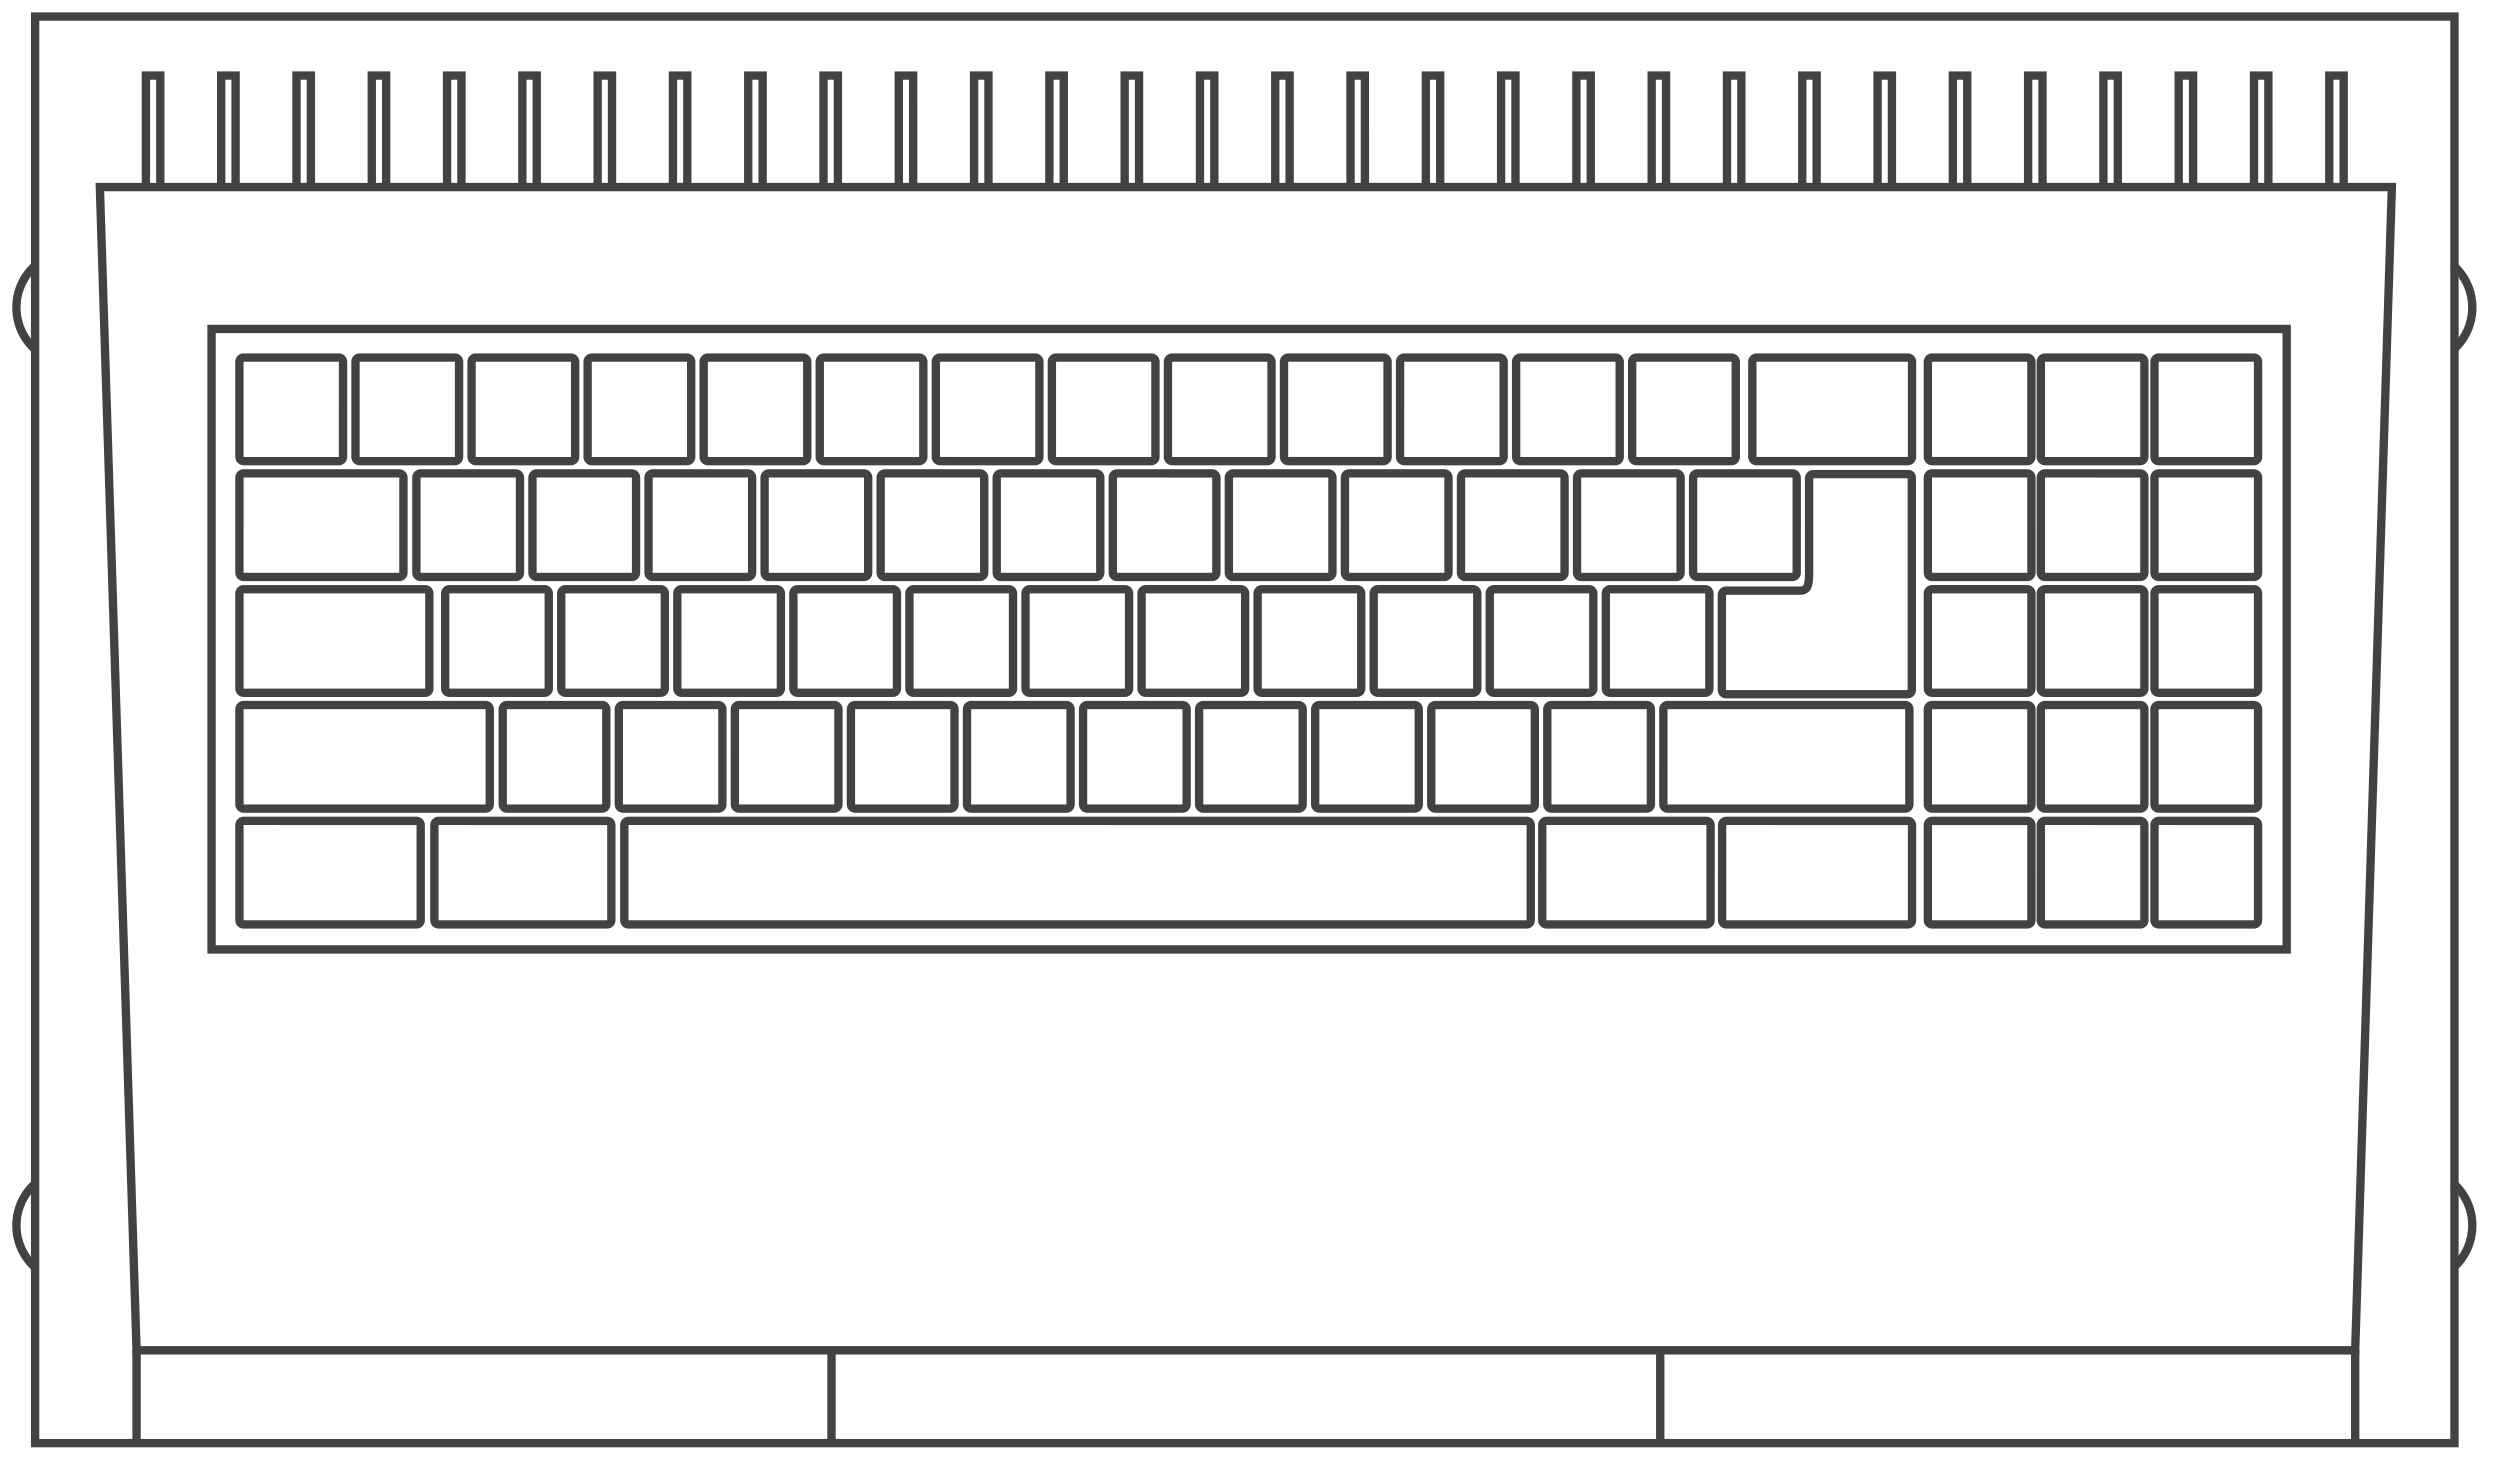 <?xml version="1.0" encoding="utf-8"?>
<!-- Generator: Adobe Illustrator 13.0.0, SVG Export Plug-In . SVG Version: 6.00 Build 14948)  -->
<!DOCTYPE svg PUBLIC "-//W3C//DTD SVG 1.1//EN" "http://www.w3.org/Graphics/SVG/1.1/DTD/svg11.dtd">
<svg version="1.1" id="Layer_4" xmlns="http://www.w3.org/2000/svg" xmlns:xlink="http://www.w3.org/1999/xlink" x="0px" y="0px"
	 width="598.189px" height="350.26px" viewBox="0 0 598.189 350.26" enable-background="new 0 0 598.189 350.26"
	 xml:space="preserve">
<path fill="#434242" d="M58.296,111.342c-1.11,0-2.005-0.897-2.005-2.005l0,0V86.56c0-1.107,0.897-2.005,2.005-2.005l0,0h22.776
	c1.108,0,2.005,0.897,2.005,2.005l0,0v22.776c0,1.108-0.897,2.005-2.005,2.005l0,0H58.296L58.296,111.342z M58.289,86.56v22.776
	l0.006,0.006h22.776l0.006-0.006h-0.002l0.002-22.776l-0.006-0.006H58.296L58.289,86.56L58.289,86.56z"/>
<path fill="#434242" d="M86.065,111.342c-1.107,0-2.003-0.897-2.005-2.005l0,0V86.56c0.002-1.107,0.897-2.005,2.005-2.005l0,0
	h22.778c1.107,0.002,2.003,0.897,2.005,2.005l0,0v22.776c0,1.108-0.897,2.005-2.005,2.005l0,0H86.065L86.065,111.342z M86.061,86.56
	v22.776l0.004,0.006h22.778l0.006-0.006h-0.002l0.002-22.776l-0.006-0.006H86.065L86.061,86.56L86.061,86.56z"/>
<path fill="#434242" d="M113.837,111.342c-1.107,0-2.005-0.897-2.005-2.005l0,0V86.56c0-1.107,0.897-2.005,2.005-2.005l0,0h22.778
	c1.106,0,2.003,0.897,2.005,2.005l0,0v22.776h-0.002c0,1.108-0.896,2.005-2.003,2.005l0,0H113.837L113.837,111.342z M113.833,86.56
	l-0.002,22.776l0.006,0.006h22.778l0.004-0.006V86.56l-0.004-0.006h-22.778C113.837,86.554,113.831,86.56,113.833,86.56
	L113.833,86.56z"/>
<path fill="#434242" d="M141.609,111.342c-1.107,0-2.005-0.897-2.005-2.005l0,0V86.56c0-1.107,0.898-2.005,2.005-2.005l0,0h22.776
	c1.107,0,2.005,0.897,2.005,2.005l0,0v22.776c0,1.108-0.896,2.005-2.005,2.005l0,0H141.609L141.609,111.342z M141.602,86.56v22.776
	l0.006,0.006h22.776l0.006-0.006h-0.002l0.002-22.776l-0.006-0.006h-22.776L141.602,86.56L141.602,86.56z"/>
<path fill="#434242" d="M169.38,111.342c-1.109,0-2.005-0.897-2.007-2.005l0,0V86.56c0-1.107,0.899-2.005,2.007-2.005l0,0h22.776
	c1.108,0,2.005,0.897,2.005,2.005l0,0v22.776c-0.002,1.108-0.897,2.005-2.005,2.005l0,0H169.38L169.38,111.342z M169.374,86.56
	v22.776l0.006,0.006h22.776l0.004-0.006V86.56l-0.004-0.006H169.38L169.374,86.56L169.374,86.56z"/>
<path fill="#434242" d="M197.15,111.342c-1.108,0-2.003-0.897-2.005-2.005l0,0V86.56c0-1.107,0.897-2.005,2.005-2.005l0,0h22.776
	c1.108,0.002,2.005,0.897,2.007,2.005l0,0v22.776c0,1.108-0.897,2.005-2.007,2.005l0,0H197.15L197.15,111.342z M197.146,86.56
	v22.776l0.004,0.006h22.776l0.006-0.006V86.56l-0.006-0.006H197.15L197.146,86.56L197.146,86.56z"/>
<path fill="#434242" d="M224.922,111.342c-1.109,0-2.004-0.897-2.006-2.005l0,0l0.002-22.777c0-1.108,0.897-2.005,2.004-2.005l0,0
	h22.778c1.107,0,2.004,0.897,2.004,2.005l0,0v22.777c-0.002,1.108-0.897,2.005-2.004,2.005l0,0H224.922L224.922,111.342z
	 M247.699,109.343l0.004-0.006V86.56l-0.004-0.004h-22.778l-0.006,0.004v22.777c0,0,0.006,0.006,0.006,0.004l0,0L247.699,109.343
	L247.699,109.343z"/>
<path fill="#434242" d="M252.693,111.341c-1.109,0-2.005-0.898-2.005-2.003l0,0V86.561c0-1.107,0.898-2.005,2.005-2.005l0,0h22.777
	c1.107,0,2.003,0.898,2.003,2.005l0,0v22.777c0,1.105-0.896,2.003-2.003,2.005l0,0L252.693,111.341L252.693,111.341z
	 M252.687,86.561v22.777l0.006,0.004h22.777l0.004-0.004V86.561l-0.004-0.006h-22.777L252.687,86.561L252.687,86.561z"/>
<path fill="#434242" d="M280.463,111.342c-1.107,0-2.004-0.897-2.006-2.004l0,0l0.002-22.777c0-1.109,0.897-2.006,2.004-2.006l0,0
	h22.777c1.108,0.002,2.004,0.897,2.006,2.006l0,0v22.777c-0.002,1.105-0.897,2.002-2.006,2.004l0,0H280.463L280.463,111.342z
	 M280.459,86.561v22.777l0.004,0.004h22.777l0.006-0.004V86.561l-0.006-0.006h-22.777L280.459,86.561L280.459,86.561z"/>
<path fill="#434242" d="M308.234,111.342c-1.108,0-2.005-0.898-2.005-2.004l0,0V86.56c0-1.109,0.898-2.005,2.005-2.005l0,0h22.777
	c1.106,0,2.005,0.896,2.007,2.005l0,0v22.777h-0.002c0,1.108-0.896,2.004-2.005,2.004l0,0H308.234L308.234,111.342z M308.23,86.56
	l-0.002,22.777l0.006,0.004h22.777l0.007-0.004h-0.002l0.002-22.777c0,0-0.007-0.006-0.007-0.004l0,0l-22.777-0.002
	C308.234,86.554,308.228,86.56,308.23,86.56L308.23,86.56z"/>
<path fill="#434242" d="M336.008,111.341c-1.11,0-2.008-0.897-2.008-2.005l0,0V86.561c0-1.108,0.899-2.005,2.008-2.007l0,0
	l22.775,0.002c1.106,0.002,2.001,0.896,2.005,2.005l0,0v22.776h-0.002c0,1.108-0.895,2.005-2.003,2.007l0,0L336.008,111.341
	L336.008,111.341z M336.001,86.561l-0.002,22.776l0.009,0.006h22.775l0.004-0.006V86.561l-0.004-0.006h-22.775
	C336.008,86.554,335.999,86.561,336.001,86.561L336.001,86.561z"/>
<path fill="#434242" d="M363.778,111.342c-1.11,0-2.006-0.898-2.008-2.006l0,0l0.002-22.775c0.002-1.108,0.896-2.003,2.006-2.007
	l0,0l22.775,0.002c1.107,0,2.005,0.896,2.007,2.005l0,0v22.775h-0.002c0,1.108-0.897,2.006-2.005,2.006l0,0H363.778L363.778,111.342
	z M363.771,86.561v22.775l0.007,0.006h22.775l0.006-0.006V86.561l-0.006-0.006h-22.775L363.771,86.561L363.771,86.561z"/>
<path fill="#434242" d="M100.64,139.056c-1.107,0-2.006-0.896-2.006-2.005l0,0v-22.776c0-1.107,0.899-2.006,2.006-2.006l0,0h22.778
	c1.107,0,2.004,0.898,2.004,2.006l0,0v22.776c0,1.109-0.896,2.005-2.004,2.005l0,0H100.64L100.64,139.056z M100.634,114.274v22.776
	l0.006,0.006h22.778l0.004-0.006v-22.776c0,0-0.004-0.006-0.004-0.004l0,0l-22.778-0.002L100.634,114.274L100.634,114.274z"/>
<path fill="#434242" d="M128.41,139.056c-1.107,0-2.004-0.896-2.004-2.005l0,0v-22.776c0-1.107,0.896-2.006,2.004-2.006l0,0h22.778
	c1.107,0.002,2.004,0.898,2.006,2.006l0,0v22.776c-0.002,1.109-0.898,2.003-2.006,2.005l0,0H128.41L128.41,139.056z
	 M128.406,114.274v22.776l0.004,0.006h22.778l0.006-0.006h-0.002l0.002-22.776c0,0-0.006-0.006-0.006-0.004l0,0l-22.778-0.002
	L128.406,114.274L128.406,114.274z"/>
<path fill="#434242" d="M156.182,139.056c-1.107,0-2.006-0.896-2.006-2.005l0,0v-22.776c0-1.107,0.899-2.006,2.006-2.006l0,0h22.776
	c1.107,0,2.006,0.898,2.006,2.006l0,0v22.776c0,1.109-0.898,2.005-2.006,2.005l0,0H156.182L156.182,139.056z M156.177,114.274
	v22.776l0.006,0.006h22.776l0.006-0.006v-22.776c0,0-0.006-0.006-0.006-0.004l0,0l-22.776-0.002L156.177,114.274L156.177,114.274z"
	/>
<path fill="#434242" d="M183.953,139.056c-1.107,0-2.004-0.896-2.006-2.005l0,0l0.002-22.776c0-1.107,0.896-2.006,2.004-2.006l0,0
	h22.778c1.107,0,2.004,0.898,2.004,2.006l0,0v22.776c0,1.109-0.896,2.005-2.004,2.005l0,0H183.953L183.953,139.056z
	 M183.948,114.274v22.776l0.004,0.006h22.778l0.004-0.006v-22.776c0,0-0.004-0.006-0.004-0.004l0,0l-22.778-0.002L183.948,114.274
	L183.948,114.274z"/>
<path fill="#434242" d="M211.725,139.056c-1.107,0-2.006-0.896-2.006-2.005l0,0v-22.776c0-1.107,0.899-2.006,2.006-2.006l0,0h22.776
	c1.107,0,2.006,0.898,2.006,2.006l0,0v22.776c0,1.109-0.898,2.005-2.006,2.005l0,0H211.725L211.725,139.056z M211.719,114.274
	v22.776l0.006,0.006h22.776l0.006-0.006v-22.776c0,0-0.006-0.006-0.006-0.004l0,0l-22.776-0.002L211.719,114.274L211.719,114.274z"
	/>
<path fill="#434242" d="M239.495,139.055c-1.107,0-2.004-0.896-2.004-2.004l0,0v-22.778c0-1.107,0.897-2.004,2.004-2.006l0,0
	l22.777,0.002c1.107,0,2.004,0.896,2.006,2.004l0,0v22.778h-0.002c0,1.107-0.896,2.004-2.004,2.006l0,0L239.495,139.055
	L239.495,139.055z M239.491,114.273v22.778l0.004,0.004h22.777l0.006-0.004h-0.002l0.002-22.778c0,0-0.006-0.006-0.006-0.004l0,0
	l-22.777-0.002L239.491,114.273L239.491,114.273z"/>
<path fill="#434242" d="M267.266,139.056c-1.107,0-2.005-0.897-2.005-2.005l0,0v-22.777c0-1.107,0.898-2.005,2.005-2.005l0,0h22.777
	c1.109,0,2.004,0.897,2.006,2.005l0,0v22.777h-0.002c0,1.107-0.896,2.005-2.004,2.005l0,0H267.266L267.266,139.056z
	 M290.043,137.057l0.006-0.006v-22.777c0,0-0.006-0.006-0.006-0.004l0,0l-22.777-0.002l-0.004,0.006v22.777
	c0,0,0.004,0.006,0.004,0.004l0,0L290.043,137.057L290.043,137.057z"/>
<path fill="#434242" d="M295.039,139.057c-1.109,0-2.005-0.898-2.007-2.005l0,0l0.002-22.778c0-1.107,0.896-2.005,2.005-2.005l0,0
	h22.776c1.106,0.002,2.003,0.898,2.005,2.005l0,0v22.778h-0.002c0,1.107-0.896,2.003-2.003,2.005l0,0H295.039L295.039,139.057z
	 M295.033,114.273v22.778l0.006,0.004h22.776l0.004-0.004v-22.778l-0.004-0.004h-22.776L295.033,114.273L295.033,114.273z"/>
<path fill="#434242" d="M322.808,139.055c-1.106,0-2.004-0.896-2.006-2.004l0,0l0.002-22.777c0-1.108,0.897-2.006,2.004-2.006l0,0
	h22.778c1.106,0,2.004,0.897,2.007,2.006l0,0v22.777h-0.003c0,1.108-0.897,2.004-2.004,2.006l0,0L322.808,139.055L322.808,139.055z
	 M345.587,137.058l0.005-0.006v-22.777l-0.005-0.006h-22.778c0,0-0.006,0.006-0.004,0.006l0,0l-0.002,22.777
	c0,0,0.006,0.006,0.006,0.004l0,0L345.587,137.058L345.587,137.058z"/>
<path fill="#434242" d="M350.578,139.056c-1.105,0-2.004-0.896-2.004-2.004l0,0v-22.776c0-1.108,0.898-2.006,2.004-2.006l0,0h22.779
	c1.107,0,2.004,0.898,2.006,2.006l0,0v22.776h-0.002c0,1.108-0.896,2.004-2.004,2.004l0,0H350.578L350.578,139.056z
	 M350.574,114.275v22.776l0.004,0.004h22.779l0.006-0.004h-0.002l0.002-22.776l-0.006-0.006h-22.779L350.574,114.275
	L350.574,114.275z"/>
<path fill="#434242" d="M378.351,139.055c-1.108-0.002-2.003-0.897-2.007-2.005l0,0l0.002-22.776
	c0.002-1.108,0.896-2.003,2.005-2.007l0,0l22.775,0.002c1.107,0.002,2.003,0.897,2.007,2.005l0,0v22.776h-0.002
	c-0.002,1.107-0.897,2.003-2.005,2.007l0,0L378.351,139.055L378.351,139.055z M378.346,114.274l-0.002,22.776l0.007,0.006h22.775
	l0.007-0.006h-0.002l0.002-22.776l-0.007-0.006h-22.775C378.351,114.268,378.344,114.274,378.346,114.274L378.346,114.274z"/>
<path fill="#434242" d="M406.122,139.055c-1.106,0-2.005-0.896-2.007-2.003l0,0l0.002-22.777c0-1.109,0.898-2.005,2.005-2.005l0,0
	h22.777c1.107,0,2.005,0.896,2.008,2.005l0,0v22.777h-0.003c0,1.107-0.897,2.003-2.005,2.005l0,0L406.122,139.055L406.122,139.055z
	 M406.116,114.274v22.777l0.006,0.004h22.777l0.006-0.004v-22.777l-0.006-0.006h-22.777L406.116,114.274L406.116,114.274z"/>
<path fill="#434242" d="M107.526,166.77c-1.107,0-2.004-0.897-2.006-2.004l0,0l0.002-22.778c0-1.107,0.897-2.004,2.004-2.004l0,0
	h22.778c1.107,0,2.004,0.897,2.004,2.004l0,0v22.778c0,1.107-0.897,2.004-2.004,2.004l0,0H107.526L107.526,166.77z M130.303,164.771
	l0.004-0.006v-22.778c0,0-0.004-0.006-0.004-0.004l0,0l-22.778-0.002l-0.006,0.006v22.778c0,0,0.006,0.006,0.006,0.004l0,0
	L130.303,164.771L130.303,164.771z"/>
<path fill="#434242" d="M135.296,166.77c-1.107,0-2.004-0.897-2.004-2.004l0,0v-22.778c0-1.107,0.897-2.004,2.004-2.004l0,0h22.778
	c1.107,0,2.006,0.897,2.006,2.004l0,0v22.778c0,1.107-0.899,2.004-2.006,2.004l0,0H135.296L135.296,166.77z M158.073,164.771
	l0.006-0.006v-22.778c0,0-0.006-0.006-0.006-0.004l0,0l-22.778-0.002l-0.004,0.006v22.778c0,0,0.004,0.006,0.004,0.004l0,0
	L158.073,164.771L158.073,164.771z"/>
<path fill="#434242" d="M163.068,166.77c-1.109,0-2.004-0.897-2.007-2.004l0,0l0.002-22.778c0-1.107,0.895-2.004,2.004-2.004l0,0
	h22.777c1.107,0,2.004,0.897,2.004,2.004l0,0v22.778c0,1.107-0.897,2.004-2.004,2.004l0,0H163.068L163.068,166.77z M185.845,164.771
	l0.004-0.006v-22.778c0,0-0.004-0.006-0.004-0.004l0,0l-22.777-0.002c0,0-0.006,0.006-0.004,0.006l0,0l-0.002,22.778
	c0,0,0.006,0.006,0.006,0.004l0,0L185.845,164.771L185.845,164.771z"/>
<path fill="#434242" d="M190.84,166.77c-1.109,0-2.006-0.897-2.006-2.004l0,0v-22.778c0-1.107,0.897-2.004,2.006-2.004l0,0h22.778
	c1.107,0,2.002,0.897,2.004,2.004l0,0v22.778h-0.002c0,1.107-0.895,2.004-2.002,2.004l0,0H190.84L190.84,166.77z M213.618,164.771
	l0.004-0.006h-0.002l0.002-22.778c0,0-0.004-0.006-0.004-0.004l0,0l-22.778-0.002l-0.006,0.006v22.778c0,0,0.006,0.006,0.006,0.004
	l0,0L213.618,164.771L213.618,164.771z"/>
<path fill="#434242" d="M218.61,166.77c-1.107,0-2.004-0.897-2.006-2.004l0,0l0.002-22.778c0-1.107,0.897-2.004,2.004-2.004l0,0
	h22.778c1.107,0,2.004,0.897,2.004,2.004l0,0v22.778c0,1.107-0.897,2.004-2.004,2.004l0,0H218.61L218.61,166.77z M241.388,164.771
	l0.004-0.006v-22.778c0,0-0.004-0.006-0.004-0.004l0,0l-22.778-0.002l-0.006,0.006v22.778c0,0,0.006,0.006,0.006,0.004l0,0
	L241.388,164.771L241.388,164.771z"/>
<path fill="#434242" d="M246.38,166.77c-1.107,0-2.004-0.897-2.004-2.004l0,0v-22.778c0-1.107,0.897-2.004,2.004-2.004l0,0h22.778
	c1.107,0,2.006,0.897,2.006,2.004l0,0v22.778c0,1.107-0.899,2.004-2.006,2.004l0,0H246.38L246.38,166.77z M269.158,164.771
	l0.006-0.006v-22.778c0,0-0.006-0.006-0.006-0.004l0,0l-22.778-0.002l-0.004,0.006v22.778c0,0,0.004,0.006,0.004,0.004l0,0
	L269.158,164.771L269.158,164.771z"/>
<path fill="#434242" d="M274.152,166.769c-1.108,0-2.004-0.896-2.004-2.004l0,0v-22.776c0-1.108,0.896-2.006,2.004-2.006l0,0h22.778
	c1.108,0,2.004,0.898,2.004,2.006l0,0v22.776c0,1.108-0.896,2.004-2.004,2.006l0,0L274.152,166.769L274.152,166.769z
	 M274.148,141.989v22.776l0.004,0.006h22.778l0.004-0.006v-22.776l-0.004-0.006h-22.778L274.148,141.989L274.148,141.989z"/>
<path fill="#434242" d="M301.925,166.77c-1.107-0.002-2.005-0.897-2.007-2.005l0,0v-22.776c0.002-1.108,0.899-2.003,2.007-2.005l0,0
	h22.776c1.107,0,2.003,0.897,2.005,2.005l0,0v22.776h-0.002c0,1.106-0.896,2.005-2.003,2.005l0,0H301.925L301.925,166.77z
	 M324.701,164.771l0.004-0.006v-22.776l-0.004-0.006h-22.776l-0.007,0.006v22.776c0,0,0.007,0.006,0.007,0.004l0,0L324.701,164.771
	L324.701,164.771z"/>
<path fill="#434242" d="M329.695,166.769c-1.107,0-2.006-0.896-2.006-2.003l0,0v-22.777c0-1.109,0.898-2.005,2.006-2.005l0,0h22.775
	c1.106,0.002,2.003,0.898,2.007,2.005l0,0v22.777h-0.002c-0.002,1.107-0.898,2.003-2.005,2.006l0,0L329.695,166.769L329.695,166.769
	z M329.689,141.988v22.777l0.006,0.004h22.775l0.006-0.004v-22.777l-0.006-0.006h-22.775L329.689,141.988L329.689,141.988z"/>
<path fill="#434242" d="M357.465,166.771c-1.107,0-2.004-0.899-2.004-2.006l0,0v-22.777c0-1.107,0.896-2.004,2.004-2.006l0,0
	l22.778,0.002c1.107,0,2.005,0.895,2.005,2.004l0,0v22.777c0,1.109-0.897,2.004-2.005,2.006l0,0H357.465L357.465,166.771z
	 M357.461,141.988v22.777l0.004,0.006h22.778l0.005-0.006v-22.777c0,0-0.005-0.006-0.005-0.004l0,0l-22.778-0.002L357.461,141.988
	L357.461,141.988z"/>
<path fill="#434242" d="M385.237,166.77c-1.108-0.002-2.005-0.898-2.007-2.004l0,0l0.002-22.776c0-1.108,0.896-2.004,2.005-2.006
	l0,0h22.776c1.106,0,2.004,0.898,2.004,2.006l0,0v22.776c0,1.108-0.897,2.004-2.004,2.004l0,0H385.237L385.237,166.77z
	 M408.013,164.771l0.006-0.006h-0.002l0.002-22.776l-0.006-0.006h-22.776l-0.006,0.006v22.776c0,0,0.006,0.006,0.006,0.004l0,0
	L408.013,164.771L408.013,164.771z"/>
<path fill="#434242" d="M413.008,167.114c-1.106,0-2.006-0.897-2.006-2.005l0,0v-22.777c0-1.108,0.899-2.005,2.006-2.005l0,0
	c3.871,0,16.006,0,17.685,0l0,0c0.683-0.048,0.639-0.069,0.83-0.344l0,0c0.19-0.324,0.355-1.251,0.352-2.758l0,0h-0.002
	l0.002-22.779c0-1.107,0.897-2.004,2.006-2.006l0,0l22.777,0.002c0.547-0.021,1.138,0.285,1.421,0.717l0,0
	c0.293,0.426,0.366,0.872,0.371,1.287l0,0l-0.003,50.664c0,1.106-0.896,2.005-2.005,2.005l0,0H413.008L413.008,167.114z
	 M413.002,142.332v22.777l0.006,0.004h43.434c0,0,0.006-0.004,0.004-0.004l0,0l0.002-50.664c0-0.001,0-0.003,0-0.004l0,0H433.88
	l-0.007,0.004v22.779h-0.999l0.999,0.002c-0.019,1.616-0.104,2.741-0.58,3.687l0,0c-0.476,0.995-1.604,1.463-2.601,1.413l0,0
	c-1.679,0-13.813,0-17.685,0l0,0L413.002,142.332L413.002,142.332z"/>
<path fill="#434242" d="M121.297,194.482c-1.108,0-2.005-0.896-2.005-2.003l0,0v-22.778c0-1.108,0.898-2.005,2.005-2.007l0,0
	l22.778,0.002c1.107,0,2.003,0.896,2.003,2.005l0,0v22.778c0,1.107-0.896,2.003-2.003,2.006l0,0L121.297,194.482L121.297,194.482z
	 M144.075,192.484l0.004-0.005v-22.778l-0.004-0.006h-22.778l-0.006,0.006v22.778c0,0,0.006,0.005,0.006,0.003l0,0L144.075,192.484
	L144.075,192.484z"/>
<path fill="#434242" d="M58.294,194.482c-1.108,0-2.003-0.896-2.005-2.003l0,0v-22.778c0-1.108,0.898-2.005,2.005-2.005l0,0h57.894
	c1.106,0,2.005,0.896,2.005,2.005l0,0v22.778c-0.002,1.107-0.898,2.003-2.005,2.006l0,0L58.294,194.482L58.294,194.482z
	 M116.188,192.484l0.004-0.005v-22.778c0,0-0.004-0.006-0.004-0.004l0,0l-57.894-0.002l-0.004,0.006v22.778
	c0,0,0.004,0.005,0.004,0.003l0,0L116.188,192.484L116.188,192.484z"/>
<path fill="#434242" d="M149.068,194.482c-1.108,0-2.005-0.896-2.005-2.003l0,0v-22.778c0-1.108,0.896-2.005,2.005-2.007l0,0
	l22.776,0.002c1.109,0,2.005,0.896,2.007,2.005l0,0v22.778h-0.002c0,1.107-0.896,2.003-2.005,2.006l0,0L149.068,194.482
	L149.068,194.482z M171.844,192.484l0.006-0.005v-22.778l-0.006-0.006h-22.776c0,0-0.006,0.006-0.004,0.006l0,0l-0.002,22.778
	c0,0,0.006,0.005,0.006,0.003l0,0L171.844,192.484L171.844,192.484z"/>
<path fill="#434242" d="M176.84,194.482c-1.109,0-2.005-0.896-2.007-2.003l0,0l0.002-22.778c0-1.108,0.896-2.005,2.005-2.007l0,0
	l22.776,0.002c1.108,0,2.005,0.896,2.005,2.005l0,0v22.778c0,1.107-0.896,2.003-2.005,2.006l0,0L176.84,194.482L176.84,194.482z
	 M199.616,192.484l0.004-0.005v-22.778l-0.004-0.006H176.84l-0.006,0.006v22.778c0,0,0.006,0.005,0.006,0.003l0,0L199.616,192.484
	L199.616,192.484z"/>
<path fill="#434242" d="M204.611,194.482c-1.109,0-2.005-0.896-2.007-2.003l0,0v-22.778c0-1.108,0.898-2.005,2.007-2.007l0,0
	l22.776,0.002c1.108,0,2.005,0.896,2.005,2.005l0,0v22.778c-0.002,1.107-0.896,2.003-2.005,2.006l0,0L204.611,194.482
	L204.611,194.482z M227.387,192.484l0.004-0.005v-22.778l-0.004-0.006h-22.776l-0.006,0.006v22.778c0,0,0.006,0.005,0.006,0.003l0,0
	L227.387,192.484L227.387,192.484z"/>
<path fill="#434242" d="M232.38,194.482c-1.106,0-2.003-0.896-2.005-2.003l0,0v-22.778c0.002-1.108,0.898-2.003,2.005-2.007l0,0
	l22.779,0.002c1.106,0.002,2.003,0.896,2.005,2.005l0,0v22.778c-0.002,1.107-0.898,2.003-2.005,2.006l0,0L232.38,194.482
	L232.38,194.482z M255.159,192.484l0.004-0.005v-22.778l-0.004-0.006H232.38l-0.004,0.006v22.778c0,0,0.004,0.005,0.004,0.003l0,0
	L255.159,192.484L255.159,192.484z"/>
<path fill="#434242" d="M260.152,194.482c-1.108,0-2.003-0.896-2.005-2.003l0,0v-22.778c0-1.108,0.896-2.005,2.005-2.007l0,0
	l22.776,0.002c1.109,0,2.007,0.896,2.007,2.005l0,0v22.778c-0.002,1.107-0.898,2.003-2.007,2.006l0,0L260.152,194.482
	L260.152,194.482z M282.928,192.484l0.006-0.005v-22.778l-0.006-0.006h-22.776l-0.004,0.006v22.778c0,0,0.004,0.005,0.004,0.003l0,0
	L282.928,192.484L282.928,192.484z"/>
<path fill="#434242" d="M287.923,194.482c-1.108,0-2.005-0.896-2.005-2.003l0,0v-22.778c0-1.108,0.896-2.005,2.005-2.007l0,0
	l22.779,0.002c1.106,0.002,2,0.898,2.003,2.005l0,0v22.778c0,1.107-0.896,2.003-2.003,2.006l0,0L287.923,194.482L287.923,194.482z
	 M310.702,192.484l0.004-0.005h-0.002l0.002-22.778l-0.004-0.006h-22.779c0,0-0.006,0.006-0.004,0.006l0,0l-0.002,22.778
	c0,0,0.006,0.005,0.006,0.003l0,0L310.702,192.484L310.702,192.484z"/>
<path fill="#434242" d="M315.694,194.483c-1.11,0-2.005-0.898-2.005-2.004l0,0v-22.778c0.002-1.107,0.897-2.006,2.005-2.006l0,0
	h22.779c1.107,0,2,0.899,2.004,2.006l0,0v22.778h-0.002c0,1.105-0.895,2.004-2.002,2.004l0,0H315.694L315.694,194.483z
	 M315.689,169.702v22.778l0.005,0.004h22.779l0.004-0.004h-0.002l0.002-22.778l-0.004-0.006h-22.779L315.689,169.702
	L315.689,169.702z"/>
<path fill="#434242" d="M343.466,194.482c-1.109,0-2.005-0.896-2.007-2.003l0,0l0.002-22.777c0-1.109,0.897-2.007,2.005-2.007l0,0
	h22.777c1.107,0,2.001,0.899,2.005,2.007l0,0v22.777h-0.002c0,1.104-0.894,2.003-2.003,2.005l0,0L343.466,194.482L343.466,194.482z
	 M343.46,169.702v22.777l0.006,0.004h22.777l0.005-0.004v-22.777l-0.005-0.006h-22.777L343.46,169.702L343.46,169.702z"/>
<path fill="#434242" d="M371.235,194.483c-1.109-0.002-2.003-0.896-2.006-2.004l0,0v-22.777c0-1.108,0.899-2.007,2.006-2.007l0,0
	h22.779c1.106,0,2.003,0.899,2.005,2.007l0,0v22.777h-0.002c0,1.107-0.896,2.002-2.003,2.004l0,0H371.235L371.235,194.483z
	 M394.014,192.484l0.004-0.005v-22.777c0,0-0.004-0.008-0.004-0.006l0,0l-22.779-0.002l-0.004,0.008v22.777
	c0,0,0.004,0.005,0.004,0.003l0,0L394.014,192.484L394.014,192.484z"/>
<path fill="#434242" d="M399.009,194.483c-1.11,0-2.005-0.896-2.008-2.004l0,0l0.003-22.777c0-1.108,0.896-2.005,2.005-2.008l0,0
	h56.859c1.106,0,2.003,0.899,2.006,2.008l0,0v22.777h-0.003c0,1.107-0.896,2.002-2.003,2.004l0,0H399.009L399.009,194.483z
	 M399.003,169.703l-0.002,22.777l0.008,0.005h56.859l0.004-0.005v-22.777l-0.004-0.006h-56.859
	C399.009,169.696,399.001,169.703,399.003,169.703L399.003,169.703z"/>
<path fill="#434242" d="M462.295,111.342c-1.108,0-2.006-0.898-2.006-2.004l0,0V86.56c0-1.108,0.897-2.004,2.006-2.006l0,0h22.777
	c1.106,0.002,2.004,0.898,2.006,2.006l0,0v22.777h-0.002c0,1.106-0.896,2.004-2.004,2.004l0,0H462.295L462.295,111.342z
	 M462.289,86.56v22.777l0.006,0.004h22.777l0.007-0.004h-0.003l0.003-22.777l-0.007-0.006h-22.777L462.289,86.56L462.289,86.56z"/>
<path fill="#434242" d="M489.32,111.341c-1.109,0-2.004-0.897-2.006-2.004l0,0l0.002-22.777c0.002-1.108,0.896-2.002,2.004-2.006
	l0,0l22.777,0.002c1.105,0,2.004,0.896,2.006,2.004l0,0v22.777h-0.002c0,1.107-0.896,2.004-2.004,2.006l0,0L489.32,111.341
	L489.32,111.341z M512.097,109.343l0.006-0.006h-0.002l0.002-22.777c0,0-0.006-0.006-0.006-0.004l0,0l-22.777-0.002
	c0,0-0.006,0.006-0.004,0.006l0,0l-0.002,22.777c0,0,0.006,0.006,0.006,0.004l0,0L512.097,109.343L512.097,109.343z"/>
<path fill="#434242" d="M516.518,111.341c-1.108,0-2.006-0.896-2.008-2.004l0,0l0.002-22.777c0-1.109,0.897-2.004,2.006-2.006l0,0
	l22.777,0.002c1.106,0,2.004,0.896,2.006,2.004l0,0v22.777H541.3c0,1.109-0.897,2.004-2.004,2.006l0,0L516.518,111.341
	L516.518,111.341z M516.512,86.56l-0.002,22.777l0.008,0.006h22.777l0.006-0.006H539.3l0.002-22.777c0,0-0.006-0.006-0.006-0.004
	l0,0l-22.777-0.002C516.518,86.554,516.51,86.56,516.512,86.56L516.512,86.56z"/>
<path fill="#434242" d="M462.295,139.057c-1.108-0.002-2.006-0.898-2.006-2.006l0,0v-22.777c0-1.108,0.897-2.004,2.006-2.004l0,0
	h22.777c1.106,0,2.004,0.896,2.006,2.004l0,0v22.777h-0.002c0,1.108-0.897,2.004-2.004,2.006l0,0H462.295L462.295,139.057z
	 M462.289,114.273v22.777l0.006,0.006h22.777l0.007-0.006h-0.003l0.003-22.777l-0.007-0.004h-22.777L462.289,114.273
	L462.289,114.273z"/>
<path fill="#434242" d="M489.32,139.055c-1.107,0-2.002-0.896-2.006-2.004l0,0l0.002-22.777c0.002-1.106,0.896-2.002,2.004-2.007
	l0,0l22.777,0.002c1.105,0,2.004,0.896,2.006,2.004l0,0v22.777h-0.002c0,1.107-0.898,2.004-2.004,2.006l0,0L489.32,139.055
	L489.32,139.055z M512.097,137.057l0.006-0.006h-0.002l0.002-22.777c0,0-0.006-0.006-0.006-0.004l0,0l-22.777-0.002
	c0,0-0.006,0.006-0.004,0.006l0,0l-0.002,22.777c0,0,0.006,0.006,0.006,0.004l0,0L512.097,137.057L512.097,137.057z"/>
<path fill="#434242" d="M516.518,139.056c-1.108,0-2.006-0.897-2.008-2.004l0,0l0.002-22.776c0-1.109,0.897-2.007,2.006-2.007l0,0
	h22.777c1.106,0,2.004,0.897,2.006,2.007l0,0v22.776H541.3c0,1.107-0.897,2.004-2.004,2.004l0,0H516.518L516.518,139.056z
	 M516.512,114.275l-0.002,22.776l0.008,0.004h22.777l0.006-0.004H539.3l0.002-22.776l-0.006-0.006h-22.777
	C516.518,114.269,516.51,114.275,516.512,114.275L516.512,114.275z"/>
<path fill="#434242" d="M462.295,166.77c-1.108,0-2.006-0.898-2.006-2.004l0,0v-22.777c0-1.108,0.897-2.006,2.006-2.006l0,0h22.777
	c1.106,0,2.004,0.898,2.006,2.006l0,0v22.777h-0.002c0,1.106-0.897,2.004-2.004,2.004l0,0H462.295L462.295,166.77z M462.289,141.988
	v22.777l0.006,0.004h22.777l0.007-0.004h-0.003l0.003-22.777l-0.007-0.006h-22.777L462.289,141.988L462.289,141.988z"/>
<path fill="#434242" d="M489.32,166.771c-1.107-0.002-2.002-0.899-2.006-2.007l0,0l0.002-22.777
	c0.002-1.105,0.896-2.002,2.004-2.004l0,0h22.777c1.105,0,2.004,0.896,2.006,2.004l0,0v22.777h-0.002
	c0,1.108-0.898,2.007-2.004,2.007l0,0H489.32L489.32,166.771z M489.316,141.987l-0.002,22.777l0.006,0.006h22.777l0.006-0.006
	h-0.002l0.002-22.777c0,0-0.006-0.006-0.006-0.004l0,0l-22.777-0.002C489.32,141.981,489.314,141.987,489.316,141.987
	L489.316,141.987z"/>
<path fill="#434242" d="M516.518,166.77c-1.108,0-2.006-0.897-2.008-2.004l0,0l0.002-22.778c0-1.107,0.897-2.004,2.006-2.004l0,0
	h22.777c1.106,0,2.004,0.897,2.006,2.004l0,0v22.778H541.3c0,1.107-0.897,2.004-2.004,2.004l0,0H516.518L516.518,166.77z
	 M516.512,141.987l-0.002,22.778l0.008,0.004h22.777l0.006-0.004H539.3l0.002-22.778l-0.006-0.004h-22.777
	C516.518,141.983,516.51,141.987,516.512,141.987L516.512,141.987z"/>
<path fill="#434242" d="M462.295,194.482c-1.108,0-2.004-0.896-2.006-2.004l0,0v-22.777c0-1.108,0.897-2.004,2.006-2.006l0,0h22.777
	c1.106,0.002,2.004,0.898,2.006,2.006l0,0v22.777h-0.002c0,1.108-0.896,2.004-2.004,2.006l0,0L462.295,194.482L462.295,194.482z
	 M485.072,192.484l0.007-0.006h-0.003l0.003-22.777l-0.007-0.006h-22.777l-0.006,0.006v22.777c0,0,0.006,0.006,0.006,0.004l0,0
	L485.072,192.484L485.072,192.484z"/>
<path fill="#434242" d="M489.32,194.482c-1.109,0-2.004-0.896-2.006-2.002l0,0l0.002-22.779c0.002-1.107,0.896-2.004,2.004-2.006
	l0,0l22.777,0.002c1.105,0,2.004,0.897,2.006,2.004l0,0v22.779h-0.002c0,1.105-0.896,2.002-2.004,2.004l0,0L489.32,194.482
	L489.32,194.482z M512.097,192.484l0.006-0.004h-0.002l0.002-22.779c0,0-0.006-0.006-0.006-0.004l0,0l-22.777-0.002
	c0,0-0.006,0.006-0.004,0.006l0,0l-0.002,22.779c0,0,0.006,0.004,0.006,0.002l0,0L512.097,192.484L512.097,192.484z"/>
<path fill="#434242" d="M516.518,194.482c-1.108,0-2.006-0.896-2.008-2.002l0,0l0.002-22.779c0-1.109,0.897-2.006,2.006-2.006l0,0
	h22.777c1.106,0,2.004,0.897,2.006,2.006l0,0v22.779H541.3c0,1.106-0.897,2.002-2.004,2.004l0,0L516.518,194.482L516.518,194.482z
	 M539.296,192.484l0.006-0.004H539.3l0.002-22.779l-0.006-0.006h-22.777c0,0-0.008,0.006-0.006,0.006l0,0l-0.002,22.779
	c0,0,0.008,0.004,0.008,0.002l0,0L539.296,192.484L539.296,192.484z"/>
<path fill="#434242" d="M462.295,222.197c-1.106,0-2.006-0.896-2.006-2.004l0,0v-22.777c0.002-1.108,0.897-2.004,2.006-2.006l0,0
	h22.777c1.108,0.002,2.004,0.897,2.006,2.006l0,0v22.777h-0.002c0,1.108-0.897,2.004-2.004,2.004l0,0H462.295L462.295,222.197z
	 M462.289,197.416v22.777l0.006,0.004h22.777l0.007-0.004h-0.003l0.003-22.777l-0.007-0.006h-22.777L462.289,197.416
	L462.289,197.416z"/>
<path fill="#434242" d="M489.32,222.196c-1.107-0.003-2.004-0.897-2.006-2.003l0,0l0.002-22.778c0-1.108,0.895-2.005,2.004-2.005
	l0,0h22.777c1.107,0,2.004,0.896,2.006,2.005l0,0v22.778h-0.002c0,1.108-0.898,2.003-2.004,2.005l0,0L489.32,222.196L489.32,222.196
	z M512.097,220.198l0.006-0.005h-0.002l0.002-22.778l-0.006-0.005H489.32c0,0-0.006,0.005-0.004,0.005l0,0l-0.002,22.778
	c0,0,0.006,0.005,0.006,0.003l0,0L512.097,220.198L512.097,220.198z"/>
<path fill="#434242" d="M516.518,222.197c-1.108,0-2.006-0.896-2.008-2.003l0,0l0.002-22.778c0-1.109,0.897-2.005,2.006-2.007l0,0
	l22.777,0.002c1.106,0,2.004,0.896,2.006,2.005l0,0v22.778H541.3c0,1.107-0.897,2.003-2.004,2.003l0,0H516.518L516.518,222.197z
	 M539.296,220.199l0.006-0.005H539.3l0.002-22.778c0,0-0.006-0.007-0.006-0.004l0,0l-22.777-0.003c0,0-0.008,0.007-0.006,0.007l0,0
	l-0.002,22.778c0,0,0.008,0.005,0.008,0.002l0,0L539.296,220.199L539.296,220.199z"/>
<path fill="#434242" d="M391.548,111.342c-1.106,0-2.006-0.896-2.006-2.006l0,0V86.56c0-1.107,0.899-2.004,2.006-2.006l0,0
	l22.777,0.002c1.107,0.002,2.002,0.899,2.006,2.004l0,0v22.777h-0.002c0,1.107-0.895,2.006-2.004,2.006l0,0H391.548L391.548,111.342
	z M391.542,86.56v22.777l0.006,0.006h22.777l0.006-0.006h-0.002l0.002-22.777l-0.006-0.004h-22.777L391.542,86.56L391.542,86.56z"/>
<path fill="#434242" d="M420.294,111.343c-1.106-0.002-2.006-0.897-2.006-2.005l0,0V86.56c0-1.108,0.899-2.006,2.006-2.006l0,0
	h36.205c1.106,0.002,2.001,0.899,2.005,2.006l0,0v22.777h-0.002c0,1.106-0.895,2.005-2.003,2.005l0,0H420.294L420.294,111.343z
	 M420.289,86.56l-0.002,22.777l0.007,0.004h36.205l0.004-0.004V86.56c0,0-0.004-0.006-0.004-0.004l0,0l-36.205-0.002
	C420.294,86.554,420.287,86.56,420.289,86.56L420.289,86.56z"/>
<path fill="#434242" d="M413.065,222.196c-1.109,0-2.006-0.894-2.008-2.002l0,0l0.002-22.779c0-1.108,0.896-2.003,2.006-2.006l0,0
	l43.434,0.003c1.108,0,2.003,0.896,2.005,2.003l0,0v22.779h-0.002c0,1.106-0.896,2-2.003,2.004l0,0L413.065,222.196L413.065,222.196
	z M456.499,220.199l0.004-0.005v-22.779c0,0-0.004-0.006-0.004-0.004l0,0l-43.434-0.002l-0.007,0.006v22.779
	c0,0,0.007,0.005,0.007,0.002l0,0L456.499,220.199L456.499,220.199z"/>
<path fill="#434242" d="M58.296,222.196c-1.108,0-2.006-0.896-2.006-2.002l0,0v-22.778c0-1.108,0.897-2.006,2.006-2.006l0,0h41.367
	c1.108,0,2.005,0.897,2.005,2.006l0,0v22.778c0,1.108-0.899,2.002-2.005,2.004l0,0L58.296,222.196L58.296,222.196z M99.663,220.199
	l0.006-0.005v-22.778c0,0-0.006-0.007-0.006-0.004l0,0l-41.367-0.003l-0.006,0.007v22.778c0,0,0.006,0.005,0.006,0.002l0,0
	L99.663,220.199L99.663,220.199z"/>
<path fill="#434242" d="M58.295,166.77c-1.107,0-2.005-0.897-2.005-2.004l0,0v-22.778c0-1.107,0.897-2.004,2.005-2.004l0,0h43.434
	c1.109,0,2.006,0.897,2.006,2.004l0,0v22.778c0,1.107-0.897,2.004-2.006,2.004l0,0H58.295L58.295,166.77z M101.728,164.771
	l0.006-0.006v-22.778c0,0-0.006-0.006-0.006-0.004l0,0l-43.434-0.002l-0.004,0.006v22.778c0,0,0.004,0.006,0.004,0.004l0,0
	L101.728,164.771L101.728,164.771z"/>
<path fill="#434242" d="M58.295,139.056c-1.107,0-2.006-0.896-2.006-2.003l0,0v-22.778c0-1.107,0.898-2.006,2.006-2.006l0,0h37.236
	c1.107,0,2.006,0.898,2.006,2.006l0,0v22.778c0,1.107-0.898,2.003-2.006,2.003l0,0H58.295L58.295,139.056z M58.291,114.274
	l-0.002,22.778l0.006,0.004h37.236l0.006-0.004v-22.778c0,0-0.006-0.006-0.006-0.004l0,0l-37.236-0.002
	C58.295,114.268,58.289,114.274,58.291,114.274L58.291,114.274z"/>
<path fill="#434242" d="M370.029,222.196c-1.106,0-2.004-0.895-2.006-2.003l0,0l0.002-22.779c0-1.106,0.897-2.004,2.004-2.004l0,0
	h38.271c1.109,0,2.003,0.897,2.005,2.004l0,0v22.779h-0.002c0,1.106-0.896,2.001-2.003,2.005l0,0L370.029,222.196L370.029,222.196z
	 M370.025,197.414l-0.002,22.779l0.006,0.005h38.271l0.005-0.005h-0.002l0.002-22.779l-0.005-0.004h-38.271
	C370.029,197.41,370.023,197.414,370.025,197.414L370.025,197.414z"/>
<path fill="#434242" d="M104.943,222.196c-1.108,0-2.005-0.894-2.007-2.002l0,0l0.002-22.778c0-1.108,0.897-2.006,2.005-2.006l0,0
	h40.335c1.108,0,2.004,0.897,2.006,2.006l0,0v22.778h-0.002c0,1.106-0.897,2.002-2.004,2.004l0,0L104.943,222.196L104.943,222.196z
	 M145.278,220.199l0.004-0.005v-22.778c0,0-0.004-0.007-0.004-0.004l0,0l-40.335-0.003l-0.006,0.007v22.778
	c0,0,0.006,0.005,0.006,0.002l0,0L145.278,220.199L145.278,220.199z"/>
<path fill="#434242" d="M150.387,222.198c-1.107,0-2.007-0.896-2.007-2.005l0,0v-22.777c0-1.108,0.898-2.004,2.007-2.007l0,0
	l214.879,0.003c1.106,0,2.005,0.896,2.005,2.004l0,0v22.777c0,1.109-0.898,2.005-2.005,2.005l0,0H150.387L150.387,222.198z
	 M150.381,197.416v22.777l0.006,0.004h214.879l0.006-0.004h-0.002l0.002-22.777l-0.006-0.006H150.387L150.381,197.416
	L150.381,197.416z"/>
<path fill="#434242" d="M49.62,228.18V77.711h498.522v149.466v1.002H49.62L49.62,228.18z M547.142,227.178v-0.999V227.178
	L547.142,227.178z M51.62,226.179H546.14V79.713H51.62V226.179L51.62,226.179z"/>
<path fill="#434242" d="M32.675,324.102v-1.001l0.999-0.032l-0.999,0.032V324.102h-0.969L22.863,43.759h550.485l-8.843,280.342
	H32.675L32.675,324.102z M562.568,322.1l8.716-276.341H24.926L33.642,322.1H562.568L562.568,322.1z"/>
<path fill="#434242" d="M7.403,346.308V2.963h580.891v342.345v1H7.403L7.403,346.308z M587.293,345.308v-1.002V345.308
	L587.293,345.308z M9.403,344.306h576.888V4.964H9.403V344.306L9.403,344.306z"/>
<polygon fill="#434242" points="31.674,345.306 31.674,323.102 33.674,323.102 33.674,345.306 31.674,345.306 "/>
<polygon fill="#434242" points="197.956,345.049 197.956,323.102 199.956,323.102 199.956,345.049 197.956,345.049 "/>
<polygon fill="#434242" points="396.256,345.306 396.256,323.102 398.256,323.102 398.256,345.306 396.256,345.306 "/>
<polygon fill="#434242" points="562.537,345.048 562.537,323.103 564.538,323.103 564.538,345.048 562.537,345.048 "/>
<polygon fill="#434242" points="37.354,44.931 37.354,19.078 35.912,19.078 35.912,44.931 33.913,44.931 33.913,17.079 
	39.355,17.079 39.355,44.931 37.354,44.931 "/>
<polygon fill="#434242" points="55.37,44.931 55.37,19.078 53.927,19.078 53.927,44.931 51.927,44.931 51.927,17.079 57.369,17.079 
	57.369,44.931 55.37,44.931 "/>
<polygon fill="#434242" points="73.384,44.931 73.384,19.078 71.942,19.078 71.942,44.931 69.943,44.931 69.943,17.079 
	75.385,17.079 75.385,44.931 73.384,44.931 "/>
<polygon fill="#434242" points="91.4,44.931 91.4,19.078 89.957,19.078 89.957,44.931 87.957,44.931 87.957,17.079 93.399,17.079 
	93.399,44.931 91.4,44.931 "/>
<polygon fill="#434242" points="109.414,44.931 109.414,19.078 107.971,19.078 107.971,44.931 105.972,44.931 105.972,17.079 
	111.413,17.079 111.415,44.931 109.414,44.931 "/>
<polygon fill="#434242" points="127.429,44.931 127.429,19.078 125.987,19.078 125.987,44.931 123.987,44.931 123.987,17.079 
	129.428,17.079 129.428,44.931 127.429,44.931 "/>
<polygon fill="#434242" points="145.444,44.931 145.444,19.078 144.001,19.078 144.001,44.931 142.002,44.931 142.002,17.079 
	147.443,17.079 147.445,44.931 145.444,44.931 "/>
<polygon fill="#434242" points="163.459,44.931 163.457,19.078 162.015,19.078 162.015,44.931 162.017,44.931 160.016,44.931 
	160.016,17.079 165.458,17.079 165.458,44.931 163.459,44.931 "/>
<polygon fill="#434242" points="181.474,44.931 181.472,19.078 180.031,19.078 180.031,44.931 178.031,44.931 178.031,17.079 
	183.472,17.079 183.472,44.931 181.474,44.931 "/>
<polygon fill="#434242" points="199.488,44.932 199.488,19.078 198.046,19.078 198.046,44.932 196.045,44.932 196.045,17.079 
	201.487,17.079 201.489,44.932 199.488,44.932 "/>
<polygon fill="#434242" points="217.502,44.93 217.502,19.078 216.061,19.078 216.061,44.93 214.06,44.93 214.06,17.078 
	219.501,17.078 219.504,44.93 217.502,44.93 "/>
<polygon fill="#434242" points="235.517,44.932 235.517,19.078 234.075,19.078 234.075,44.932 232.075,44.932 232.075,17.079 
	237.517,17.079 237.517,44.932 235.517,44.932 "/>
<polygon fill="#434242" points="253.532,44.931 253.532,19.078 252.091,19.078 252.091,44.931 250.091,44.931 250.091,17.078 
	255.532,17.078 255.532,44.931 253.532,44.931 "/>
<polygon fill="#434242" points="271.548,44.932 271.548,19.079 270.105,19.079 270.105,44.932 268.105,44.932 268.105,17.079 
	273.546,17.079 273.548,44.932 271.548,44.932 "/>
<polygon fill="#434242" points="289.562,44.93 289.562,19.078 288.12,19.078 288.12,44.93 286.119,44.93 286.119,17.077 
	291.562,17.077 291.562,44.93 289.562,44.93 "/>
<polygon fill="#434242" points="307.577,44.932 307.575,19.078 306.134,19.078 306.134,44.932 304.135,44.932 304.135,17.079 
	309.575,17.079 309.577,44.932 307.577,44.932 "/>
<polygon fill="#434242" points="325.591,44.931 325.591,19.078 324.146,19.078 324.146,44.931 324.149,44.931 322.147,44.931 
	322.147,17.079 327.59,17.079 327.592,44.931 325.591,44.931 "/>
<polygon fill="#434242" points="343.606,44.931 343.606,19.079 342.163,19.079 342.163,44.931 342.165,44.931 340.164,44.931 
	340.164,17.078 345.605,17.078 345.607,44.931 343.606,44.931 "/>
<polygon fill="#434242" points="361.62,44.932 361.62,19.077 360.177,19.077 360.177,44.932 358.178,44.932 358.178,17.078 
	363.62,17.078 363.62,44.932 361.62,44.932 "/>
<polygon fill="#434242" points="379.636,44.932 379.635,19.077 378.191,19.077 378.191,44.932 378.193,44.932 376.192,44.932 
	376.192,17.079 381.635,17.079 381.636,44.932 379.636,44.932 "/>
<polygon fill="#434242" points="397.651,44.931 397.651,19.078 396.207,19.078 396.207,44.931 396.209,44.931 394.209,44.931 
	394.209,17.078 399.65,17.078 399.65,44.931 397.651,44.931 "/>
<polygon fill="#434242" points="415.666,44.931 415.666,19.078 414.222,19.078 414.222,44.931 412.222,44.931 412.222,17.078 
	417.664,17.078 417.666,44.931 415.666,44.931 "/>
<polygon fill="#434242" points="433.68,44.931 433.68,19.079 432.236,19.079 432.236,44.931 432.238,44.931 430.238,44.931 
	430.238,17.079 435.678,17.079 435.68,44.931 433.68,44.931 "/>
<polygon fill="#434242" points="451.696,44.932 451.694,19.078 450.253,19.078 450.253,44.932 448.252,44.932 448.252,17.078 
	453.694,17.078 453.696,44.932 451.696,44.932 "/>
<polygon fill="#434242" points="469.711,44.932 469.709,19.078 468.266,19.078 468.266,44.932 468.268,44.932 466.268,44.932 
	466.268,17.079 471.709,17.079 471.711,44.932 469.711,44.932 "/>
<polygon fill="#434242" points="487.724,44.932 487.724,19.076 486.281,19.076 486.281,44.932 486.283,44.932 484.282,44.932 
	484.282,17.078 489.722,17.078 489.724,44.932 487.724,44.932 "/>
<polygon fill="#434242" points="505.74,44.932 505.74,19.077 504.296,19.077 504.296,44.932 502.295,44.932 502.295,17.079 
	507.738,17.079 507.74,44.932 505.74,44.932 "/>
<polygon fill="#434242" points="523.756,44.932 523.753,19.077 522.31,19.077 522.31,44.932 522.312,44.932 520.311,44.932 
	520.311,17.079 525.754,17.079 525.756,44.932 523.756,44.932 "/>
<polygon fill="#434242" points="541.769,44.932 541.769,19.077 540.326,19.077 540.326,44.932 538.327,44.932 538.327,17.078 
	543.768,17.078 543.77,44.932 541.769,44.932 "/>
<polygon fill="#434242" points="559.784,44.931 559.784,19.077 558.34,19.077 558.34,44.931 558.342,44.931 556.341,44.931 
	556.341,17.079 561.783,17.079 561.785,44.931 559.784,44.931 "/>
<path fill="#434242" d="M2.929,73.592c-0.002-4.353,1.917-8.264,4.953-10.921l0,0l1.317,1.504c-2.619,2.297-4.271,5.66-4.271,9.417
	l0,0c0,3.692,1.596,7.002,4.139,9.297l0,0l-1.34,1.484C4.781,81.722,2.927,77.867,2.929,73.592L2.929,73.592z"/>
<path fill="#434242" d="M2.929,293.237c-0.002-4.354,1.919-8.265,4.953-10.921l0,0L9.2,283.82c-2.621,2.297-4.272,5.659-4.272,9.417
	l0,0c0,3.69,1.595,7.002,4.139,9.295l0,0v0.002l-1.34,1.484C4.782,301.365,2.927,297.513,2.929,293.237L2.929,293.237z"/>
<path fill="#434242" d="M586.423,82.889c2.542-2.293,4.138-5.605,4.138-9.297l0,0c0-3.756-1.652-7.119-4.27-9.417l0,0l1.315-1.503
	c3.035,2.656,4.955,6.569,4.953,10.92l0,0c0.002,4.276-1.853,8.13-4.798,10.781l0,0v0.002L586.423,82.889L586.423,82.889z"/>
<path fill="#434242" d="M586.423,302.532c2.542-2.294,4.138-5.604,4.138-9.295l0,0c0-3.759-1.65-7.119-4.27-9.417l0,0l1.315-1.505
	c3.035,2.657,4.955,6.569,4.955,10.922l0,0c0,4.275-1.854,8.128-4.8,10.781l0,0L586.423,302.532L586.423,302.532z"/>
</svg>
